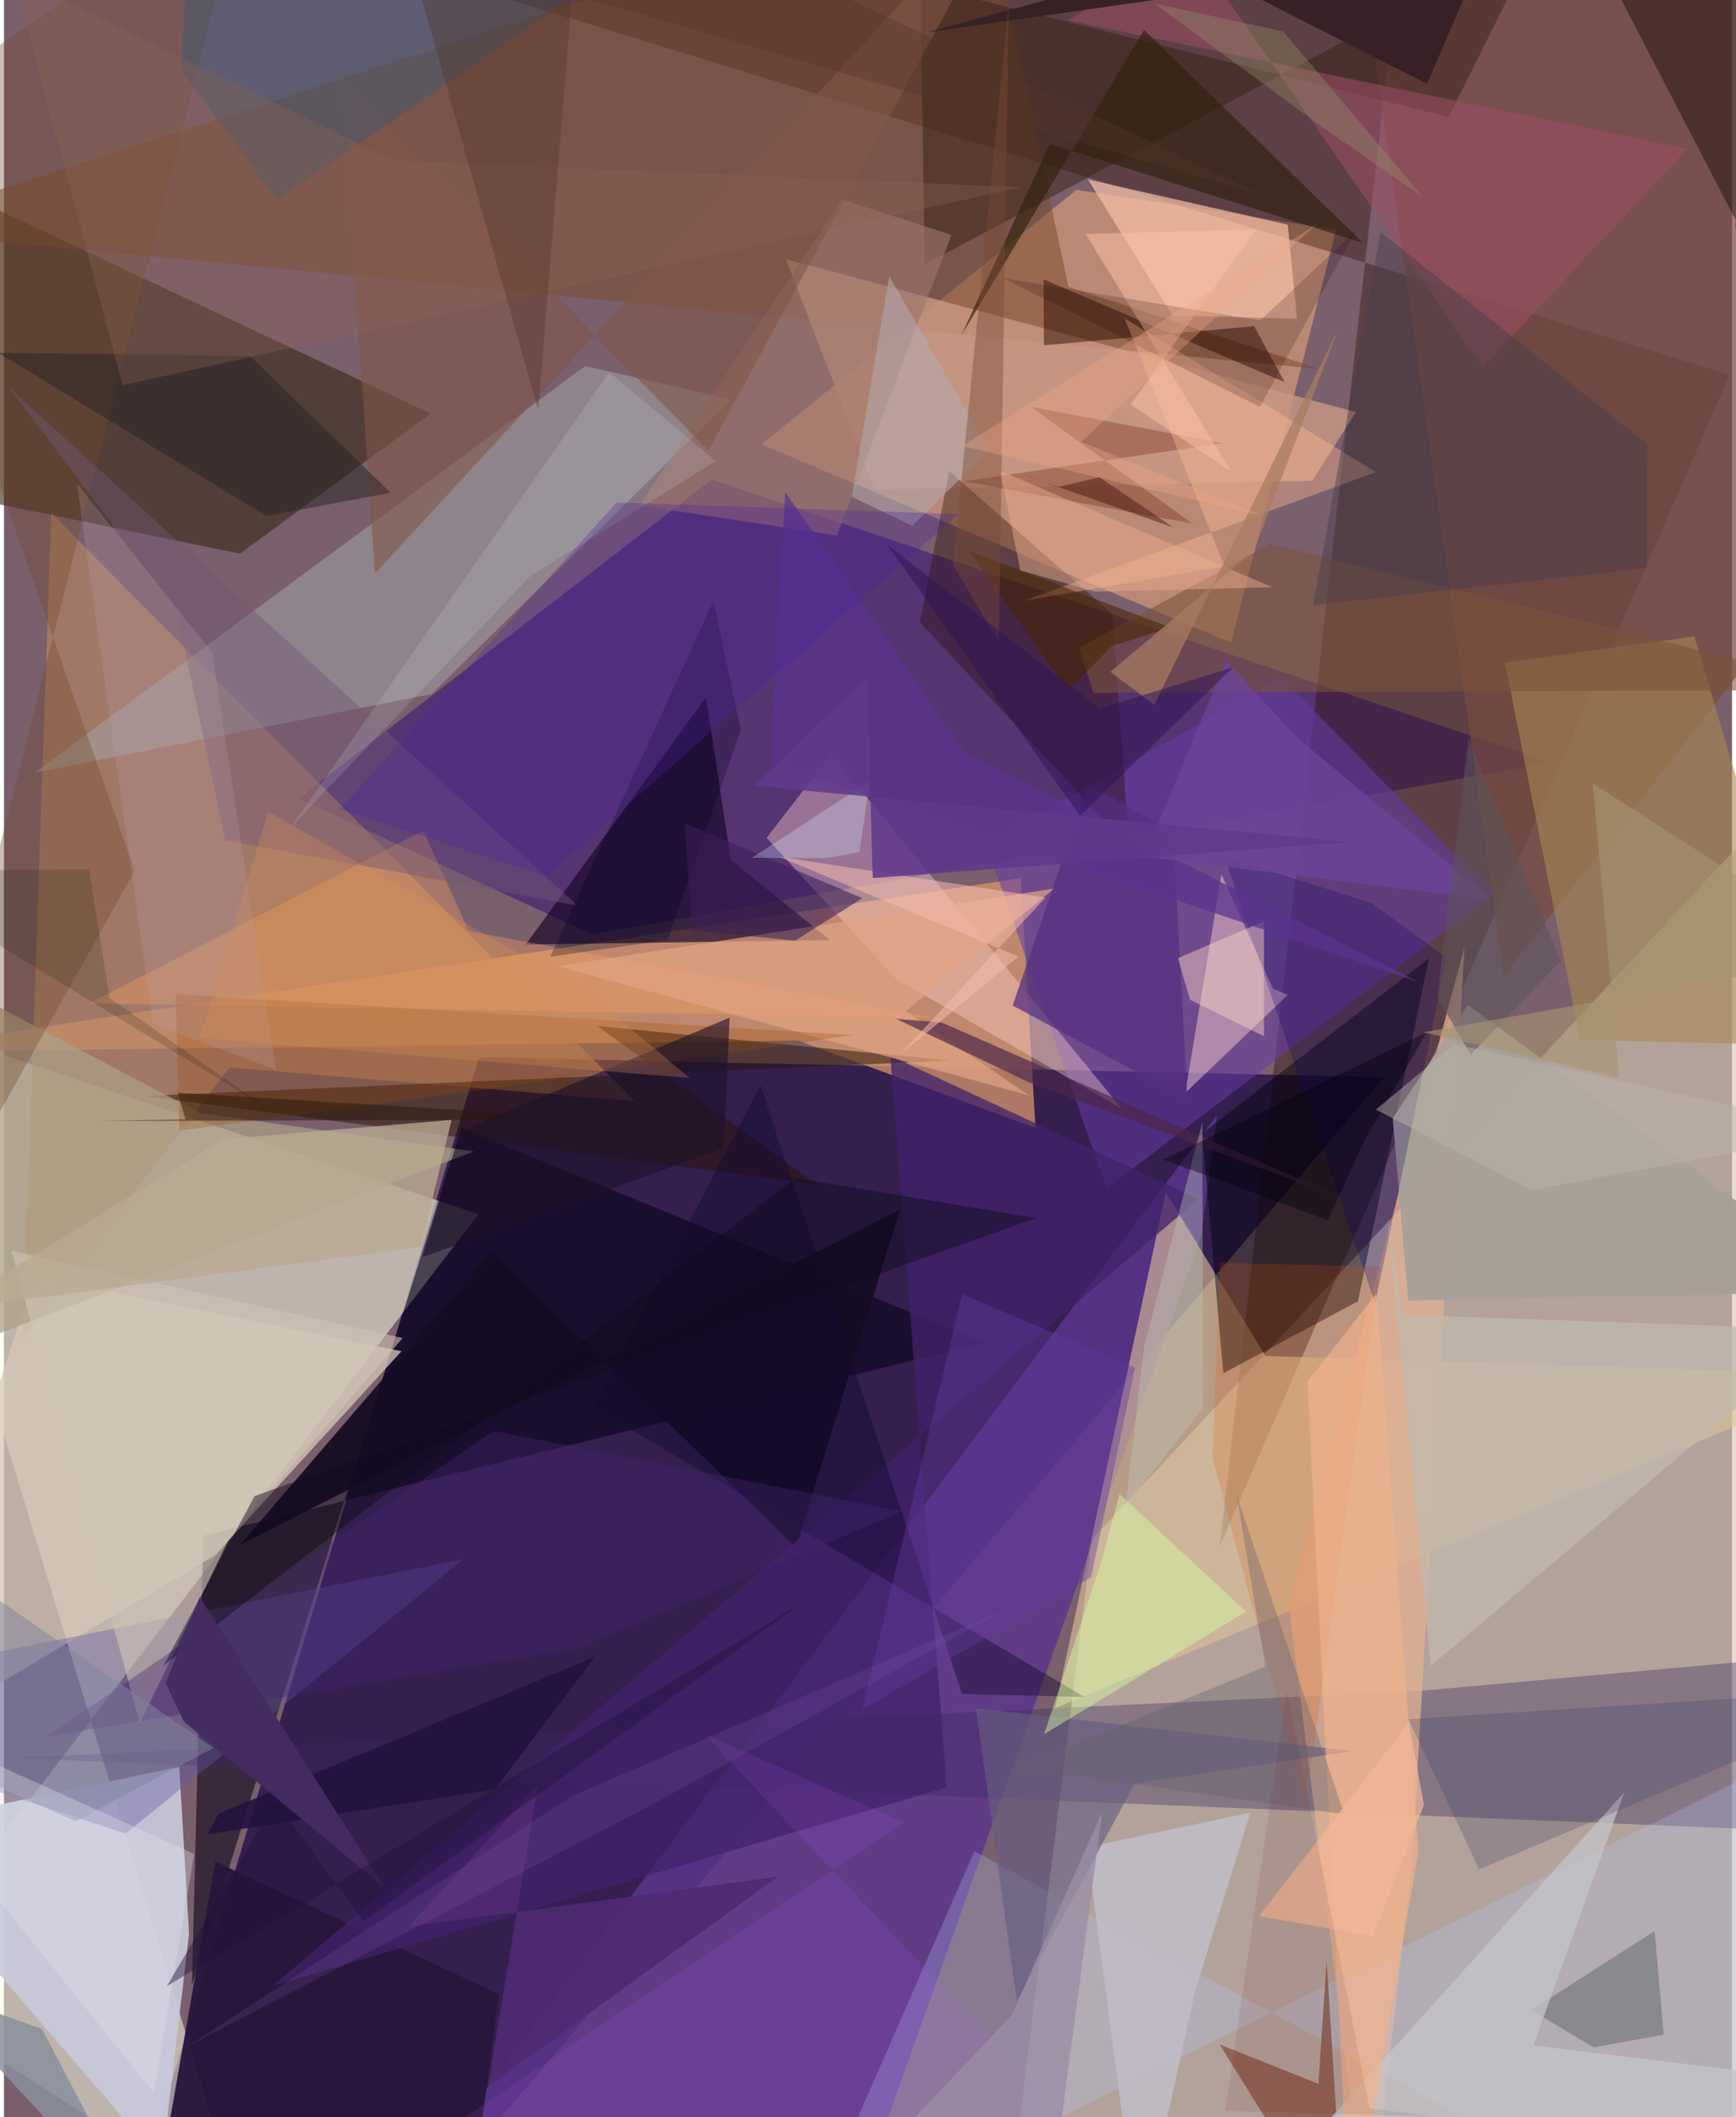 <svg xmlns="http://www.w3.org/2000/svg" width="228" height="278" viewBox="0 0 836 1024"><path fill="#7a5f6d" d="M0 0h836v1024H0z"/><path fill="#271249" fill-opacity=".835" d="M229.844 511.281L57.434 1086h130.502l479.67-564.986z"/><path fill="#d5cab5" fill-opacity=".631" d="M898 345.878v727.361l-411.362-9.21 39.725-319.489z"/><path fill="#fcffe3" fill-opacity=".533" d="M114.55 1071.05L-62 489.58l291.553 97.677-286.508 373.87z"/><path fill="#381277" fill-opacity=".557" d="M284.466 451.946l463.86-83.149-405.808-136.93-199.994 154.36z"/><path fill="#d69d78" fill-opacity=".69" d="M644.509 111.087L518.876 91.804 366.424 214.901l227.258 96.004z"/><path fill="#290c00" fill-opacity=".365" d="M834.86 181.246L43.52-62 673.66-7.359l-85.38 754.796z"/><path fill="#d7976c" fill-opacity=".745" d="M491.933 424.759L-62 508.987l446.25-5.7 114.773 42.275z"/><path fill="#5b358c" fill-opacity=".827" d="M586.888 539.274l-7.639 58.206-162.062 456.575L176.68 1086z"/><path fill="#3a2917" fill-opacity=".616" d="M-38.338 84.846L-62 231.665l176.196 36.113 92.247-67.78z"/><path fill="#dcc199" fill-opacity=".616" d="M610.252 655.826L562.056 576.6l-53.457 249.499L898 664.856z"/><path fill="#060115" fill-opacity=".557" d="M90.927 960.476l5.53-217.767 377.967-93.298-253.21-103.86z"/><path fill="#3a275f" fill-opacity=".361" d="M896.743 798.768L898 886.812 3.976 850.29l682.179-32.56z"/><path fill="#ba8963" fill-opacity=".6" d="M109.076 516.299l195.934 16.226L22.884 248.122 9.17 647.184z"/><path fill="#c8c9db" fill-opacity=".922" d="M-62 885.383l146.801-30.825 4.743 80.846-13.084 110.908z"/><path fill="#78492c" fill-opacity=".51" d="M636.669 178.515L-62 111.162 472.531-62l42.389 200.678z"/><path fill="#663aa6" fill-opacity=".553" d="M720.533 432.444L618.065 327.69l-143.028 80.392 58.455 166.726z"/><path fill="#a3a8a7" fill-opacity=".514" d="M206.84 335.676L14.859 373.7l266.324-196.663 70.8 16.229z"/><path fill="#160628" fill-opacity=".659" d="M252.394 456.846l147.24-2.16-48.025-38.712-11.95-78.736z"/><path fill="#e2b092" fill-opacity=".749" d="M621.486 775.621l85.09-317.642-25.03 437.694L660.3 1086z"/><path fill="#ffcfcd" fill-opacity=".4" d="M540.787 536.266l-140.483-171.63-31.36 40.629 62.675 68.246z"/><path fill="#774b41" fill-opacity=".722" d="M655.59-27.657l69.99 499.513 161.46-207.52L898-53.72z"/><path fill="#d6c9b6" fill-opacity=".753" d="M192.346 653.505l-177.58-36.118L-62 849.713l164.138-97.474z"/><path fill="#04000c" fill-opacity=".459" d="M655.024 629.393L589.896 664.2l-10.154-116.109 109.593-84.563z"/><path fill="#b7caff" fill-opacity=".255" d="M469.459 895.38L820.339 1086 898 832.156 386.03 1086z"/><path fill="#150c23" fill-opacity=".933" d="M114.2 747.174l122.147-141.93L383.232 748.52l50.129-163.414z"/><path fill="#a78852" fill-opacity=".592" d="M817.82 307.792l58.384 197.92-113.763-2.83-36.343-182.42z"/><path fill="#291300" fill-opacity=".49" d="M457.728 512.979L67.947 530.095l325.283 42.772-106.15-76.614z"/><path fill="#c79784" fill-opacity=".812" d="M632.836 232.573l21.202-33.258-275.732-74.011 43.009 111.549z"/><path fill="#2a0c00" fill-opacity=".369" d="M443.114 300.857l14.193-72.972 78.979 69.147 8.127 112.957z"/><path fill="#27163b" fill-opacity=".949" d="M102.224 900.376L69.655 1086l154.615-6.634 15.132-114.83z"/><path fill="#eac3c6" fill-opacity=".525" d="M621.103 481.155l-49.618 47.466 17.507-105.71 24.941 55.35z"/><path fill="#382115" fill-opacity=".494" d="M445.469 127.936L443.287-7.217l255.607 63.802 43.149-86.624z"/><path fill="#f6c0a6" fill-opacity=".71" d="M625.575 154.164l-4.531-45.475-96.661-21.866 40.942 65.754z"/><path fill="#6358a6" fill-opacity=".384" d="M-22.944 802.89l-37.103 44.975L58.9 886.81l163.3-132.607z"/><path fill="#a9a097" fill-opacity=".988" d="M671.853 540.825l7.458 88.233L898 624.539 708.161 486.031z"/><path fill="#41226a" fill-opacity=".765" d="M130.037 960.437l326.029-95.954-27.281-353.836 149.131 69.3z"/><path fill="#ab9f87" fill-opacity=".729" d="M95.07 538.413l-123.16-64.785-22.767 189.908L227.305 556.9z"/><path fill="#773726" fill-opacity=".569" d="M639.87 948.503l-3.969 59.363-47.804-19.063L648.534 1086z"/><path fill="#ffa560" fill-opacity=".337" d="M450.392 492.323l-225.48-41.972-22.099-48.589-161.308 83.501z"/><path fill="#9e4f67" fill-opacity=".541" d="M715.36 177.693L574.608-25.25l-59.96 35.04 299.728 62.202z"/><path fill="#7c543c" fill-opacity=".58" d="M519.987 313.328l7.11 21.743L898 333.676l-285.537-70.654z"/><path fill="#32200f" fill-opacity=".655" d="M551.56 14.455l-88.556 148.03 42.976-92.85 151.707 47.99z"/><path fill="#310e03" fill-opacity=".498" d="M503.112 167.029l101.651-9.267 14.858 27.094-116.68-49.725z"/><path fill="#e25200" fill-opacity=".184" d="M665.898 612.525l-36.213 260.64-45.06-168.168 3.62-94.191z"/><path fill="#160704" fill-opacity=".443" d="M840.365-4.428l-2.658 115.022L893.65 214.21 756.562-50.015z"/><path fill="#c1bcc9" fill-opacity=".855" d="M523.902 893.445l79.108-16.754-26.608 85.731L549.196 1086z"/><path fill="#e2a484" fill-opacity=".694" d="M267.95 467.376l240.063-37.611-71.71 59.351 59.609 40.702z"/><path fill="#754a2d" fill-opacity=".357" d="M63.276 421.21L-62 63.756 117.913-62-62 644.825z"/><path fill="#611500" fill-opacity=".29" d="M496.7 196.73l78.285 56.544-110.723-20.545 125.363-18.36z"/><path fill="#9e756c" fill-opacity=".627" d="M405.305 96.454L307.643 244.44l95.317 14.548 55.449-145.343z"/><path fill="#707478" fill-opacity=".624" d="M802.914 984.109l-33.793 6.128-30.336-17.966 59.761-38.281z"/><path fill="#675c80" fill-opacity=".651" d="M470.177 826.185l19.85 141.866 57.011-105.362 105.597-15.75z"/><path fill="#815647" fill-opacity=".592" d="M179.412 277.46L492.505-62 340.788 217.926 163.325 37.515z"/><path fill="#3c5a75" fill-opacity=".459" d="M132.08 96.701L85.705 34.078 91.066-62l232.987 26.785z"/><path fill="#0d0068" fill-opacity=".259" d="M590.341 414.168l71.401 22.672 36.225 26.501-34.588 167.14z"/><path fill="#d0c4b5" fill-opacity=".592" d="M108.906 744.25l84.007-97.094L3.597 604.91 65.71 833.519z"/><path fill="#ffbc94" fill-opacity=".396" d="M542.088 153.972l121.616 74.384L493.36 290.61l97.172-16.73z"/><path fill="#c4c4c8" fill-opacity=".769" d="M586.253 1086L898 1008.525l-158.137-19.21 44.036-122.446z"/><path fill="#13082e" fill-opacity=".435" d="M365.963 524.907L463.481 819.3l59.316 1.495-237.786-140.15z"/><path fill="#d7fda3" fill-opacity=".447" d="M503.196 838.772l27.938-84.211 8.543-31.972 61.196 56.873z"/><path fill="#994a00" fill-opacity=".267" d="M410.713 500.582l-327.65-19.657 1.826 65.935 150.488-20.347z"/><path fill="#462573" fill-opacity=".38" d="M434.642 731.036l-197.84-38.868L20.847 839.887l256.521-42.56z"/><path fill="#562f81" fill-opacity=".737" d="M524.573 379.48l41.024 22.991 6.948 129.239-84.582-45.36z"/><path fill="#353b65" fill-opacity=".247" d="M679.48 831.492l192.456-12.206L898 826.318 713.667 904.14z"/><path fill="#c1b9ae" fill-opacity=".733" d="M676.384 635.916l206.926 7.199-193.12 162.65-20.607-216.04z"/><path fill="#10091e" fill-opacity=".463" d="M382.883 569.723l116.282 19.422-377.91 134.43-44.096 82.036z"/><path fill="#252425" fill-opacity=".494" d="M187.04 238.29l-68.072-66.118-121.592-1.512 129.6 78.99z"/><path fill="#735677" fill-opacity=".431" d="M277.603 438.059l-170.584-31.683L83.254 294.35 1.949 186.925z"/><path fill="#f7d1c2" fill-opacity=".471" d="M609.588 501.204l-35.808-17.646-5.838-20.147 41.658-17.856z"/><path fill="#f0b28d" fill-opacity=".667" d="M684.252 895.553L651.326 1086l-20.748-417.738 33.374-42.686z"/><path fill="#c15cff" fill-opacity=".114" d="M435.314 881.428l-96.812-42.901L572.05 1086H130.497z"/><path fill="#b9aa93" fill-opacity=".784" d="M201.57 603.186l15.01-61.534-110.378 9.284-134.978 82.672z"/><path fill="#362126" fill-opacity=".98" d="M597.23-5.789l91.197 46.396L732.617-62l-285.76 77.557z"/><path fill="#62399c" fill-opacity=".404" d="M415.122 826.828l110.794-63.914 21.292-101.476-83.643-35.472z"/><path fill="#4a3f4c" fill-opacity=".471" d="M666.016 112.242L633.37 292.766l161.37-17.882.279-60.078z"/><path fill="#ba9dab" fill-opacity=".247" d="M72.083 495.11l59.464 22.372-30.85-201.953-65.414-81.73z"/><path fill="#59338e" fill-opacity=".729" d="M370.818 368.92l7.11-131.038 87.2 126.234L684.639 475.1z"/><path fill="#4d2749" fill-opacity=".686" d="M431.657 492.78l64.112 30.663 152.272 56.26-194.198-85.056z"/><path fill="#b2a5aa" fill-opacity=".6" d="M410.134 240.349l29.275 13.933 37.226-36.518-48.363-84.104z"/><path fill="#bdc8ba" fill-opacity=".388" d="M551.465 651.823l28.301-109.162.308 138.268-37.486 47.621z"/><path fill="#291708" fill-opacity=".494" d="M47.2 542.194l249.08-.702-212.263-12.943 3.848 12.837z"/><path fill="#d3dbdd" fill-opacity=".169" d="M254.573 278.64L138.83 400.044 292.803 180.05l51.555 42.968z"/><path fill="#f5bdad" fill-opacity=".537" d="M432.67 510.877l71.193-76.746-128.899-19.77 115.824 48.286z"/><path fill="#eaac8d" fill-opacity=".475" d="M613.634 284.037l-85.768 2.13-36.149-10.313-9.844-48.188z"/><path fill="#4f2b72" fill-opacity=".925" d="M234.122 1009.17l140.325-101.486-178.589 24.106 62.44-68.253z"/><path fill="#482501" fill-opacity=".569" d="M467.062 266.516l97.03 36.94-28.311 9.2-21.093 21.453z"/><path fill="#fec2a8" fill-opacity=".494" d="M523.29 113.149l70.343 114.765-48.594-32.196 60.582-84.806z"/><path fill="#8d6354" fill-opacity=".337" d="M492.165 90.564L188.449 77.557 4.489-11.646l52.984 197.899z"/><path fill="#6b4399" fill-opacity=".82" d="M625.793 356.94l-34.546-37.507-39.518 94.919 168.097 20.885z"/><path fill="#1e1128" fill-opacity=".612" d="M348.217 555.171l2.835-62.978-130.397 55.017-18.16 60.893z"/><path fill="#220400" fill-opacity=".184" d="M483.507 134.57l124.088 62.216 46.553-85.36-46.41 43.595z"/><path fill="#533529" fill-opacity=".376" d="M279.708-62l-21.212 260.305L194.88-25.973l413.105 120.04z"/><path fill="#00001f" fill-opacity=".275" d="M356.404 353.16l-35.295 101.43-56.873 8.162 79.001-172.089z"/><path fill="#23113f" fill-opacity=".882" d="M103.795 877.186l-5.14 9.956 138.737-21.658 48.6-64.153z"/><path fill="#65616c" fill-opacity=".361" d="M596.33 723.205l52.128 154.313-157.968-22.61 119.75-48.868z"/><path fill="#4e259b" fill-opacity=".306" d="M162.737 391.41l99.697 32.412 199.33-175.133-165.378-5.698z"/><path fill="#7f849e" fill-opacity=".51" d="M34.556 880.912l66.81-35.474L-62 732.802V837.23z"/><path fill="#794b38" fill-opacity=".424" d="M459.129 273.278l22.19 37.248 4.764-308.992-7.857 78.995z"/><path fill="#3c1e59" fill-opacity=".58" d="M329.3 398.148l85.996 36.253-32.606 20.588-49.822-5.126z"/><path fill="#e0e1ed" fill-opacity=".353" d="M-26.21 889.597l98.645 122.523 19.64-115.4-115.143-52.078z"/><path fill="#00010a" fill-opacity=".408" d="M658.04 552.048l30.168-52.708-127.307 61.527 79.546 29.302z"/><path fill="#5c545b" fill-opacity=".588" d="M753.069 464.825l-44.523-107.843-15.14 125.33 16.161 27.859z"/><path fill="#898f9d" fill-opacity=".847" d="M76.752 1086L-38.877 960.888l57.325 20.508 39.746 75.801z"/><path fill="#beb7aa" fill-opacity=".451" d="M739.21 575.627l-75.528-38.969 38.127-31.628 190.263 42.127z"/><path fill="#141b08" fill-opacity=".176" d="M41.1 420.438l-103.1.502 190.525 115.804-77.344-53.92z"/><path fill="#9b8ea5" fill-opacity=".776" d="M487.446 974.779l43.878-98.45L503.65 1086l-107.005-15.422z"/><path fill="#d4eeff" fill-opacity=".29" d="M361.848 414.87l57.058-37.164-5.068 34.439-15.927 2.9z"/><path fill="#613a8c" fill-opacity=".875" d="M362.793 380.048l288.398 27.191-230.91 17.464-2.653-97.203z"/><path fill="#a59473" fill-opacity=".604" d="M781.382 521.176l-12.828-142.288L898 461.874l-211.203 37.388z"/><path fill="#a87b60" fill-opacity=".737" d="M556.509 340.895l-21.211-15.929 69.406-58.62 40.815-107.25z"/><path fill="#8664b5" fill-opacity=".173" d="M314.199 872.476L88.959 989.672 274.58 868.78l210.56-90.698z"/><path fill="#f4b796" fill-opacity=".722" d="M662.278 936.538l-55.076-9.794 72.527-93.675 7.18 39.847z"/><path fill="#f0a885" fill-opacity=".353" d="M463.654 215.716l144.02 33.373-86.542-35.415L634.548 108.82z"/><path fill="#db8f55" fill-opacity=".286" d="M127.842 392.619l153.436 86.623 50.518 42.164L94.78 502.045z"/><path fill="#530000" fill-opacity=".086" d="M660.638 1019.755l29.812 3.717-99.63-2.425 29.79-203.302z"/><path fill="#979765" fill-opacity=".337" d="M637.87 61.541L556.482 1.667l62.412 13.584 67.712 80.184z"/><path fill="#49160f" fill-opacity=".486" d="M509.85 235.607l20.083-4.824 35.766 24.306-75.584-26.595z"/><path fill="#442b61" fill-opacity=".988" d="M78.212 814.053l16.55-41.656 89.274 140.525-96.966-80.216z"/><path fill="#2d1557" fill-opacity=".51" d="M530.162 342.73l-102.915-79.35 93.316 131.159 74.071-71.803z"/><path fill="#24113b" fill-opacity=".435" d="M131.449 871.07l-52.672 89.595 307.001-185.183L173.91 929.35z"/></svg>